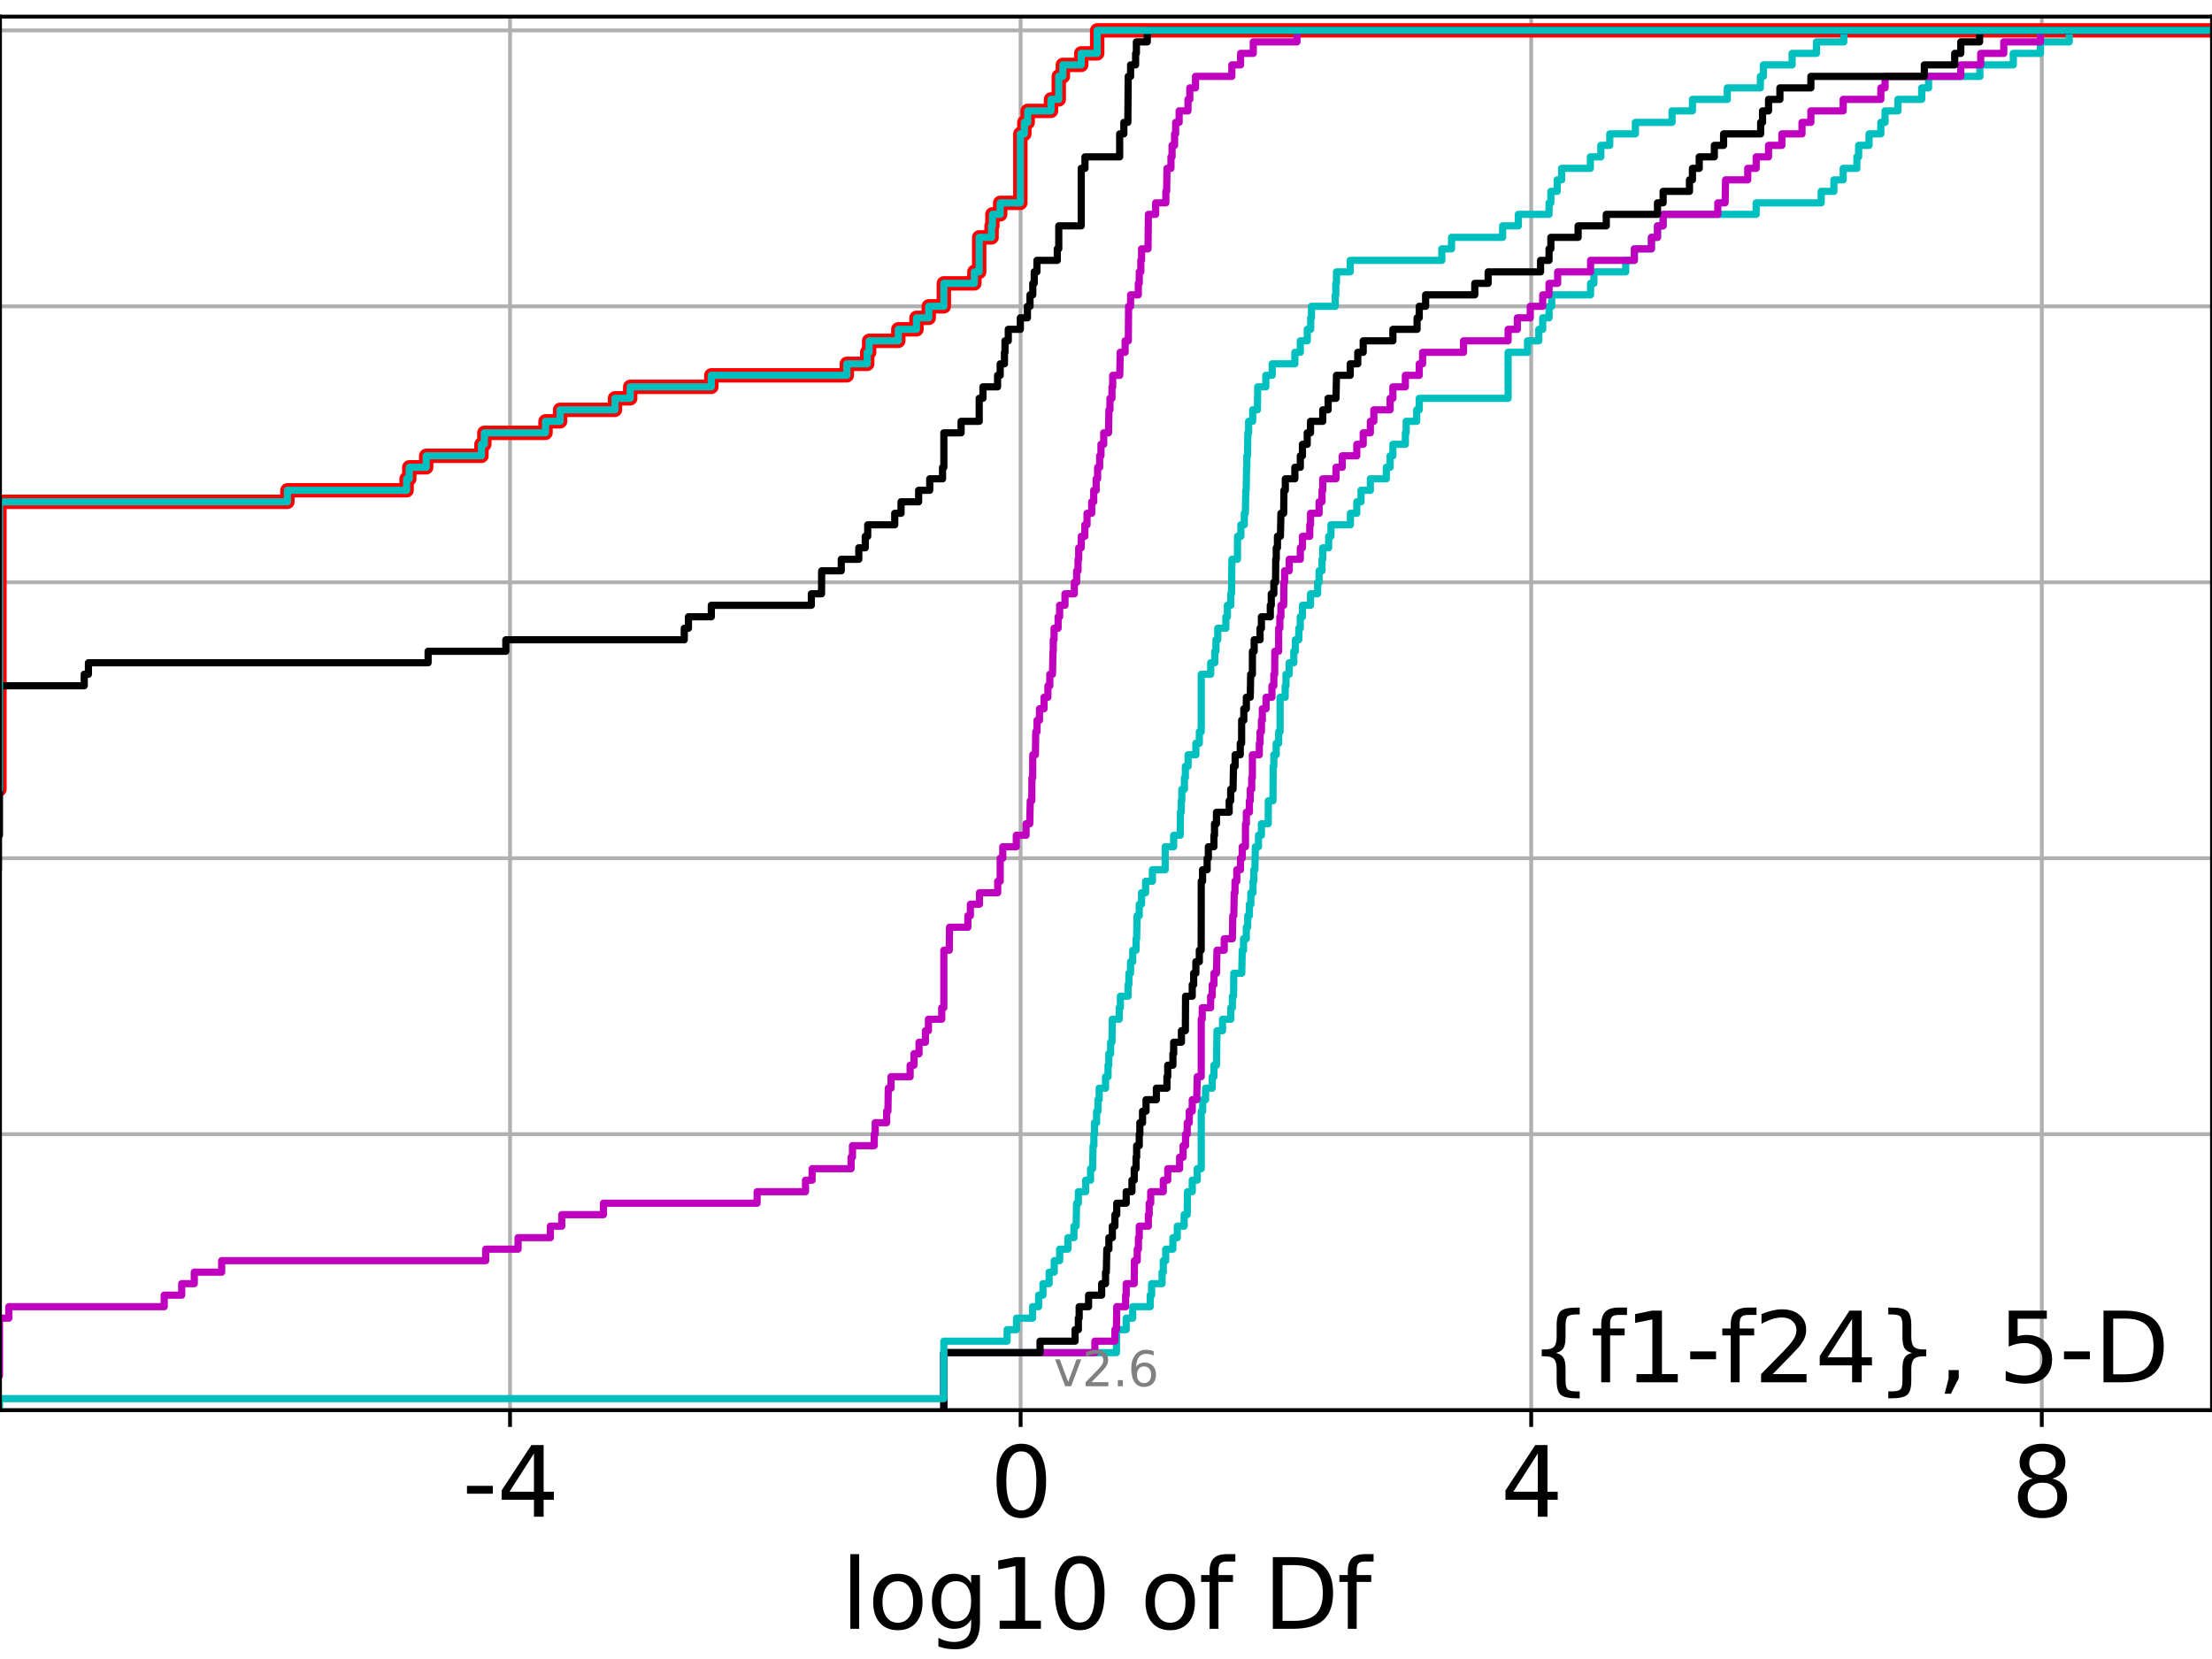 <?xml version="1.0" encoding="utf-8" standalone="no"?>
<!DOCTYPE svg PUBLIC "-//W3C//DTD SVG 1.1//EN"
  "http://www.w3.org/Graphics/SVG/1.1/DTD/svg11.dtd">
<svg xmlns:xlink="http://www.w3.org/1999/xlink" width="460.8pt" height="345.6pt" viewBox="0 0 460.8 345.6" xmlns="http://www.w3.org/2000/svg" version="1.1">
 <defs>
  <style type="text/css">*{stroke-linejoin: round; stroke-linecap: butt}</style>
 </defs>
 <g id="figure_1">
  <g id="patch_1">
   <path d="M 0 345.6 
L 460.8 345.6 
L 460.8 0 
L 0 0 
z
" style="fill: #ffffff"/>
  </g>
  <g id="axes_1">
   <g id="patch_2">
    <path d="M 0 293.76 
L 460.8 293.76 
L 460.8 3.456 
L 0 3.456 
z
" style="fill: #ffffff"/>
   </g>
   <g id="matplotlib.axis_1">
    <g id="xtick_1">
     <g id="line2d_1">
      <path d="M 106.249 293.76 
L 106.249 3.456 
" clip-path="url(#pf8387347e7)" style="fill: none; stroke: #b0b0b0; stroke-width: 0.8; stroke-linecap: square"/>
     </g>
     <g id="line2d_2">
      <defs>
       <path id="md7bce51c86" d="M 0 0 
L 0 3.5 
" style="stroke: #000000; stroke-width: 0.8"/>
      </defs>
      <g>
       <use xlink:href="#md7bce51c86" x="106.249" y="293.76" style="stroke: #000000; stroke-width: 0.8"/>
      </g>
     </g>
     <g id="text_1">
      <!-- -4 -->
      <g transform="translate(96.279 315.957)scale(0.2 -0.2)">
       <defs>
        <path id="DejaVuSans-2d" d="M 313 2009 
L 1997 2009 
L 1997 1497 
L 313 1497 
L 313 2009 
z
" transform="scale(0.016)"/>
        <path id="DejaVuSans-34" d="M 2419 4116 
L 825 1625 
L 2419 1625 
L 2419 4116 
z
M 2253 4666 
L 3047 4666 
L 3047 1625 
L 3713 1625 
L 3713 1100 
L 3047 1100 
L 3047 0 
L 2419 0 
L 2419 1100 
L 313 1100 
L 313 1709 
L 2253 4666 
z
" transform="scale(0.016)"/>
       </defs>
       <use xlink:href="#DejaVuSans-2d"/>
       <use xlink:href="#DejaVuSans-34" x="36.084"/>
      </g>
     </g>
    </g>
    <g id="xtick_2">
     <g id="line2d_3">
      <path d="M 212.613 293.76 
L 212.613 3.456 
" clip-path="url(#pf8387347e7)" style="fill: none; stroke: #b0b0b0; stroke-width: 0.8; stroke-linecap: square"/>
     </g>
     <g id="line2d_4">
      <g>
       <use xlink:href="#md7bce51c86" x="212.613" y="293.76" style="stroke: #000000; stroke-width: 0.8"/>
      </g>
     </g>
     <g id="text_2">
      <!-- 0 -->
      <g transform="translate(206.251 315.957)scale(0.2 -0.2)">
       <defs>
        <path id="DejaVuSans-30" d="M 2034 4250 
Q 1547 4250 1301 3770 
Q 1056 3291 1056 2328 
Q 1056 1369 1301 889 
Q 1547 409 2034 409 
Q 2525 409 2770 889 
Q 3016 1369 3016 2328 
Q 3016 3291 2770 3770 
Q 2525 4250 2034 4250 
z
M 2034 4750 
Q 2819 4750 3233 4129 
Q 3647 3509 3647 2328 
Q 3647 1150 3233 529 
Q 2819 -91 2034 -91 
Q 1250 -91 836 529 
Q 422 1150 422 2328 
Q 422 3509 836 4129 
Q 1250 4750 2034 4750 
z
" transform="scale(0.016)"/>
       </defs>
       <use xlink:href="#DejaVuSans-30"/>
      </g>
     </g>
    </g>
    <g id="xtick_3">
     <g id="line2d_5">
      <path d="M 318.977 293.76 
L 318.977 3.456 
" clip-path="url(#pf8387347e7)" style="fill: none; stroke: #b0b0b0; stroke-width: 0.8; stroke-linecap: square"/>
     </g>
     <g id="line2d_6">
      <g>
       <use xlink:href="#md7bce51c86" x="318.977" y="293.76" style="stroke: #000000; stroke-width: 0.8"/>
      </g>
     </g>
     <g id="text_3">
      <!-- 4 -->
      <g transform="translate(312.615 315.957)scale(0.2 -0.2)">
       <use xlink:href="#DejaVuSans-34"/>
      </g>
     </g>
    </g>
    <g id="xtick_4">
     <g id="line2d_7">
      <path d="M 425.341 293.76 
L 425.341 3.456 
" clip-path="url(#pf8387347e7)" style="fill: none; stroke: #b0b0b0; stroke-width: 0.8; stroke-linecap: square"/>
     </g>
     <g id="line2d_8">
      <g>
       <use xlink:href="#md7bce51c86" x="425.341" y="293.76" style="stroke: #000000; stroke-width: 0.8"/>
      </g>
     </g>
     <g id="text_4">
      <!-- 8 -->
      <g transform="translate(418.979 315.957)scale(0.2 -0.2)">
       <defs>
        <path id="DejaVuSans-38" d="M 2034 2216 
Q 1584 2216 1326 1975 
Q 1069 1734 1069 1313 
Q 1069 891 1326 650 
Q 1584 409 2034 409 
Q 2484 409 2743 651 
Q 3003 894 3003 1313 
Q 3003 1734 2745 1975 
Q 2488 2216 2034 2216 
z
M 1403 2484 
Q 997 2584 770 2862 
Q 544 3141 544 3541 
Q 544 4100 942 4425 
Q 1341 4750 2034 4750 
Q 2731 4750 3128 4425 
Q 3525 4100 3525 3541 
Q 3525 3141 3298 2862 
Q 3072 2584 2669 2484 
Q 3125 2378 3379 2068 
Q 3634 1759 3634 1313 
Q 3634 634 3220 271 
Q 2806 -91 2034 -91 
Q 1263 -91 848 271 
Q 434 634 434 1313 
Q 434 1759 690 2068 
Q 947 2378 1403 2484 
z
M 1172 3481 
Q 1172 3119 1398 2916 
Q 1625 2713 2034 2713 
Q 2441 2713 2670 2916 
Q 2900 3119 2900 3481 
Q 2900 3844 2670 4047 
Q 2441 4250 2034 4250 
Q 1625 4250 1398 4047 
Q 1172 3844 1172 3481 
z
" transform="scale(0.016)"/>
       </defs>
       <use xlink:href="#DejaVuSans-38"/>
      </g>
     </g>
    </g>
    <g id="text_5">
     <!-- log10 of Df -->
     <g transform="translate(175.214 339.313)scale(0.2 -0.2)">
      <defs>
       <path id="DejaVuSans-6c" d="M 603 4863 
L 1178 4863 
L 1178 0 
L 603 0 
L 603 4863 
z
" transform="scale(0.016)"/>
       <path id="DejaVuSans-6f" d="M 1959 3097 
Q 1497 3097 1228 2736 
Q 959 2375 959 1747 
Q 959 1119 1226 758 
Q 1494 397 1959 397 
Q 2419 397 2687 759 
Q 2956 1122 2956 1747 
Q 2956 2369 2687 2733 
Q 2419 3097 1959 3097 
z
M 1959 3584 
Q 2709 3584 3137 3096 
Q 3566 2609 3566 1747 
Q 3566 888 3137 398 
Q 2709 -91 1959 -91 
Q 1206 -91 779 398 
Q 353 888 353 1747 
Q 353 2609 779 3096 
Q 1206 3584 1959 3584 
z
" transform="scale(0.016)"/>
       <path id="DejaVuSans-67" d="M 2906 1791 
Q 2906 2416 2648 2759 
Q 2391 3103 1925 3103 
Q 1463 3103 1205 2759 
Q 947 2416 947 1791 
Q 947 1169 1205 825 
Q 1463 481 1925 481 
Q 2391 481 2648 825 
Q 2906 1169 2906 1791 
z
M 3481 434 
Q 3481 -459 3084 -895 
Q 2688 -1331 1869 -1331 
Q 1566 -1331 1297 -1286 
Q 1028 -1241 775 -1147 
L 775 -588 
Q 1028 -725 1275 -790 
Q 1522 -856 1778 -856 
Q 2344 -856 2625 -561 
Q 2906 -266 2906 331 
L 2906 616 
Q 2728 306 2450 153 
Q 2172 0 1784 0 
Q 1141 0 747 490 
Q 353 981 353 1791 
Q 353 2603 747 3093 
Q 1141 3584 1784 3584 
Q 2172 3584 2450 3431 
Q 2728 3278 2906 2969 
L 2906 3500 
L 3481 3500 
L 3481 434 
z
" transform="scale(0.016)"/>
       <path id="DejaVuSans-31" d="M 794 531 
L 1825 531 
L 1825 4091 
L 703 3866 
L 703 4441 
L 1819 4666 
L 2450 4666 
L 2450 531 
L 3481 531 
L 3481 0 
L 794 0 
L 794 531 
z
" transform="scale(0.016)"/>
       <path id="DejaVuSans-20" transform="scale(0.016)"/>
       <path id="DejaVuSans-66" d="M 2375 4863 
L 2375 4384 
L 1825 4384 
Q 1516 4384 1395 4259 
Q 1275 4134 1275 3809 
L 1275 3500 
L 2222 3500 
L 2222 3053 
L 1275 3053 
L 1275 0 
L 697 0 
L 697 3053 
L 147 3053 
L 147 3500 
L 697 3500 
L 697 3744 
Q 697 4328 969 4595 
Q 1241 4863 1831 4863 
L 2375 4863 
z
" transform="scale(0.016)"/>
       <path id="DejaVuSans-44" d="M 1259 4147 
L 1259 519 
L 2022 519 
Q 2988 519 3436 956 
Q 3884 1394 3884 2338 
Q 3884 3275 3436 3711 
Q 2988 4147 2022 4147 
L 1259 4147 
z
M 628 4666 
L 1925 4666 
Q 3281 4666 3915 4102 
Q 4550 3538 4550 2338 
Q 4550 1131 3912 565 
Q 3275 0 1925 0 
L 628 0 
L 628 4666 
z
" transform="scale(0.016)"/>
      </defs>
      <use xlink:href="#DejaVuSans-6c"/>
      <use xlink:href="#DejaVuSans-6f" x="27.783"/>
      <use xlink:href="#DejaVuSans-67" x="88.965"/>
      <use xlink:href="#DejaVuSans-31" x="152.441"/>
      <use xlink:href="#DejaVuSans-30" x="216.064"/>
      <use xlink:href="#DejaVuSans-20" x="279.688"/>
      <use xlink:href="#DejaVuSans-6f" x="311.475"/>
      <use xlink:href="#DejaVuSans-66" x="372.656"/>
      <use xlink:href="#DejaVuSans-20" x="407.861"/>
      <use xlink:href="#DejaVuSans-44" x="439.648"/>
      <use xlink:href="#DejaVuSans-66" x="516.65"/>
     </g>
    </g>
   </g>
   <g id="matplotlib.axis_2">
    <g id="ytick_1">
     <g id="line2d_9">
      <path d="M 0 293.76 
L 460.8 293.76 
" clip-path="url(#pf8387347e7)" style="fill: none; stroke: #b0b0b0; stroke-width: 0.8; stroke-linecap: square"/>
     </g>
     <g id="line2d_10">
      <defs>
       <path id="m0542883c1c" d="M 0 0 
L -3.5 0 
" style="stroke: #000000; stroke-width: 0.8"/>
      </defs>
      <g>
       <use xlink:href="#m0542883c1c" x="0" y="293.76" style="stroke: #000000; stroke-width: 0.8"/>
      </g>
     </g>
    </g>
    <g id="ytick_2">
     <g id="line2d_11">
      <path d="M 0 236.274 
L 460.8 236.274 
" clip-path="url(#pf8387347e7)" style="fill: none; stroke: #b0b0b0; stroke-width: 0.8; stroke-linecap: square"/>
     </g>
     <g id="line2d_12">
      <g>
       <use xlink:href="#m0542883c1c" x="0" y="236.274" style="stroke: #000000; stroke-width: 0.8"/>
      </g>
     </g>
    </g>
    <g id="ytick_3">
     <g id="line2d_13">
      <path d="M 0 178.788 
L 460.8 178.788 
" clip-path="url(#pf8387347e7)" style="fill: none; stroke: #b0b0b0; stroke-width: 0.8; stroke-linecap: square"/>
     </g>
     <g id="line2d_14">
      <g>
       <use xlink:href="#m0542883c1c" x="0" y="178.788" style="stroke: #000000; stroke-width: 0.8"/>
      </g>
     </g>
    </g>
    <g id="ytick_4">
     <g id="line2d_15">
      <path d="M 0 121.302 
L 460.8 121.302 
" clip-path="url(#pf8387347e7)" style="fill: none; stroke: #b0b0b0; stroke-width: 0.8; stroke-linecap: square"/>
     </g>
     <g id="line2d_16">
      <g>
       <use xlink:href="#m0542883c1c" x="0" y="121.302" style="stroke: #000000; stroke-width: 0.8"/>
      </g>
     </g>
    </g>
    <g id="ytick_5">
     <g id="line2d_17">
      <path d="M 0 63.816 
L 460.8 63.816 
" clip-path="url(#pf8387347e7)" style="fill: none; stroke: #b0b0b0; stroke-width: 0.8; stroke-linecap: square"/>
     </g>
     <g id="line2d_18">
      <g>
       <use xlink:href="#m0542883c1c" x="0" y="63.816" style="stroke: #000000; stroke-width: 0.8"/>
      </g>
     </g>
    </g>
    <g id="ytick_6">
     <g id="line2d_19">
      <path d="M 0 6.33 
L 460.8 6.33 
" clip-path="url(#pf8387347e7)" style="fill: none; stroke: #b0b0b0; stroke-width: 0.8; stroke-linecap: square"/>
     </g>
     <g id="line2d_20">
      <g>
       <use xlink:href="#m0542883c1c" x="0" y="6.33" style="stroke: #000000; stroke-width: 0.8"/>
      </g>
     </g>
    </g>
   </g>
   <g id="line2d_21">
    <path d="M -1 164.417 
L -0.115 164.417 
L -0.115 104.535 
L 59.877 104.535 
L 59.877 102.14 
L 84.702 102.14 
L 84.702 99.745 
L 85.261 99.745 
L 85.261 97.35 
L 88.782 97.35 
L 88.782 94.954 
L 100.295 94.954 
L 100.295 92.559 
L 100.9 92.559 
L 100.9 90.164 
L 113.642 90.164 
L 113.642 87.769 
L 116.678 87.769 
L 116.678 85.373 
L 128.108 85.373 
L 128.108 82.978 
L 131.287 82.978 
L 131.287 80.583 
L 148.179 80.583 
L 148.179 78.188 
L 176.407 78.188 
L 176.407 75.792 
L 180.656 75.792 
L 180.656 73.397 
L 181.063 73.397 
L 181.063 71.002 
L 187.133 71.002 
L 187.133 68.607 
L 190.915 68.607 
L 190.915 66.211 
L 193.475 66.211 
L 193.475 63.816 
L 196.621 63.816 
L 196.621 59.026 
L 202.981 59.026 
L 202.981 56.63 
L 203.986 56.63 
L 203.986 49.445 
L 206.563 49.445 
L 206.563 47.05 
L 206.734 47.05 
L 206.734 44.654 
L 208.359 44.654 
L 208.359 42.259 
L 212.555 42.259 
L 212.555 27.888 
L 213.393 27.888 
L 213.393 25.492 
L 214.088 25.492 
L 214.088 23.097 
L 218.943 23.097 
L 218.943 20.702 
L 220.56 20.702 
L 220.56 15.911 
L 221.412 15.911 
L 221.412 13.516 
L 225.242 13.516 
L 225.242 11.121 
L 228.564 11.121 
L 228.564 6.33 
L 228.564 6.33 
L 460.8 6.33 
L 460.8 6.33 
" clip-path="url(#pf8387347e7)" style="fill: none; stroke: #ff0000; stroke-width: 3; stroke-linecap: square"/>
   </g>
   <g id="line2d_22">
    <path d="M 196.621 293.76 
L 196.621 281.784 
L 232.573 281.784 
L 232.605 276.993 
L 234.609 276.993 
L 234.609 274.598 
L 235.965 274.598 
L 235.965 272.203 
L 239.619 272.203 
L 239.619 269.808 
L 239.902 269.808 
L 239.902 267.412 
L 242.077 267.412 
L 242.077 265.017 
L 242.336 265.017 
L 242.336 262.622 
L 242.837 262.622 
L 242.837 260.227 
L 244.336 260.227 
L 244.336 257.831 
L 245.256 257.831 
L 245.256 255.436 
L 246.676 255.436 
L 246.676 253.041 
L 247.318 253.041 
L 247.379 248.25 
L 248.366 248.25 
L 248.366 245.855 
L 249.405 245.855 
L 249.405 243.46 
L 250.239 243.46 
L 250.239 231.484 
L 250.54 231.484 
L 250.54 229.088 
L 251.15 229.088 
L 251.15 226.693 
L 252.525 226.693 
L 252.525 224.298 
L 252.882 224.298 
L 252.882 221.903 
L 253.413 221.903 
L 253.52 214.717 
L 254.675 214.717 
L 254.675 212.322 
L 256.396 212.322 
L 256.396 209.926 
L 256.728 209.926 
L 256.728 207.531 
L 256.977 207.531 
L 257.022 202.741 
L 258.68 202.741 
L 258.779 197.95 
L 259.053 197.95 
L 259.053 195.555 
L 259.634 195.555 
L 259.634 193.16 
L 259.916 193.16 
L 259.916 190.764 
L 260.269 190.764 
L 260.269 188.369 
L 260.579 188.369 
L 260.579 185.974 
L 261.029 185.974 
L 261.029 183.579 
L 261.196 183.579 
L 261.196 181.183 
L 261.414 181.183 
L 261.508 176.393 
L 262.161 176.393 
L 262.161 173.998 
L 262.775 173.998 
L 262.775 171.602 
L 264.188 171.602 
L 264.215 166.812 
L 265.179 166.812 
L 265.227 159.626 
L 265.36 159.626 
L 265.36 157.231 
L 265.857 157.231 
L 265.857 154.836 
L 266.373 154.836 
L 266.373 152.44 
L 266.665 152.44 
L 266.665 145.255 
L 267.725 145.255 
L 267.725 142.859 
L 267.903 142.859 
L 267.903 140.464 
L 268.563 140.464 
L 268.563 138.069 
L 269.519 138.069 
L 269.519 135.674 
L 269.856 135.674 
L 269.856 133.278 
L 270.563 133.278 
L 270.563 130.883 
L 270.867 130.883 
L 270.867 128.488 
L 271.322 128.488 
L 271.322 126.093 
L 273.007 126.093 
L 273.007 123.697 
L 274.488 123.697 
L 274.488 121.302 
L 274.795 121.302 
L 274.795 118.907 
L 275.397 118.907 
L 275.397 116.512 
L 275.552 116.512 
L 275.552 114.116 
L 276.784 114.116 
L 276.784 111.721 
L 277.266 111.721 
L 277.266 109.326 
L 281.313 109.326 
L 281.313 106.931 
L 282.645 106.931 
L 282.645 104.535 
L 283.53 104.535 
L 283.53 102.14 
L 285.472 102.14 
L 285.472 99.745 
L 288.799 99.745 
L 288.799 97.35 
L 289.585 97.35 
L 289.585 94.954 
L 290.166 94.954 
L 290.166 92.559 
L 292.763 92.559 
L 292.763 90.164 
L 292.929 90.164 
L 292.929 87.769 
L 295.123 87.769 
L 295.123 85.373 
L 295.654 85.373 
L 295.654 82.978 
L 314.166 82.978 
L 314.166 73.397 
L 318.213 73.397 
L 318.213 71.002 
L 320.561 71.002 
L 320.561 68.607 
L 321.374 68.607 
L 321.374 66.211 
L 322.695 66.211 
L 322.695 63.816 
L 323.257 63.816 
L 323.257 61.421 
L 331.344 61.421 
L 331.344 59.026 
L 332.042 59.026 
L 332.042 56.63 
L 338.678 56.63 
L 338.678 54.235 
L 340.468 54.235 
L 340.468 51.84 
L 344.022 51.84 
L 344.022 49.445 
L 345.29 49.445 
L 345.29 47.05 
L 346.458 47.05 
L 346.458 44.654 
L 365.842 44.654 
L 365.842 42.259 
L 379.389 42.259 
L 379.389 39.864 
L 382.038 39.864 
L 382.038 37.469 
L 383.968 37.469 
L 383.968 35.073 
L 386.826 35.073 
L 386.826 32.678 
L 387.189 32.678 
L 387.189 30.283 
L 389.36 30.283 
L 389.36 27.888 
L 391.814 27.888 
L 391.814 25.492 
L 392.689 25.492 
L 392.689 23.097 
L 395.377 23.097 
L 395.377 20.702 
L 400.328 20.702 
L 400.328 18.307 
L 401.756 18.307 
L 401.756 15.911 
L 412.453 15.911 
L 412.453 13.516 
L 419.408 13.516 
L 419.408 11.121 
L 425.062 11.121 
L 425.062 8.726 
L 431.066 8.726 
L 431.066 6.33 
L 431.066 6.33 
L 460.8 6.33 
L 460.8 6.33 
" clip-path="url(#pf8387347e7)" style="fill: none; stroke: #00bfbf; stroke-width: 1.5; stroke-linecap: square"/>
   </g>
   <g id="line2d_23">
    <path d="M 196.621 293.76 
L 196.621 281.784 
L 228.082 281.784 
L 228.082 279.389 
L 232.258 279.389 
L 232.258 276.993 
L 232.573 276.993 
L 232.638 272.203 
L 234.49 272.203 
L 234.49 269.808 
L 234.609 269.808 
L 234.609 267.412 
L 236.28 267.412 
L 236.32 262.622 
L 236.905 262.622 
L 236.905 260.227 
L 237.155 260.227 
L 237.155 257.831 
L 237.327 257.831 
L 237.327 255.436 
L 239.222 255.436 
L 239.222 253.041 
L 239.398 253.041 
L 239.398 250.646 
L 239.715 250.646 
L 239.715 248.25 
L 242.336 248.25 
L 242.336 245.855 
L 243.262 245.855 
L 243.262 243.46 
L 245.737 243.46 
L 245.737 241.065 
L 246.458 241.065 
L 246.458 238.669 
L 246.969 238.669 
L 246.969 236.274 
L 247.318 236.274 
L 247.318 233.879 
L 247.746 233.879 
L 247.746 231.484 
L 248.366 231.484 
L 248.366 229.088 
L 249.299 229.088 
L 249.405 224.298 
L 250.239 224.298 
L 250.239 212.322 
L 250.446 212.322 
L 250.446 209.926 
L 252.195 209.926 
L 252.195 207.531 
L 252.525 207.531 
L 252.525 205.136 
L 252.882 205.136 
L 252.882 202.741 
L 253.413 202.741 
L 253.52 197.95 
L 255.03 197.95 
L 255.03 195.555 
L 256.728 195.555 
L 256.807 190.764 
L 257.022 190.764 
L 257.119 185.974 
L 257.273 185.974 
L 257.273 183.579 
L 257.648 183.579 
L 257.648 181.183 
L 258.411 181.183 
L 258.411 178.788 
L 258.779 178.788 
L 258.779 176.393 
L 259.447 176.393 
L 259.455 171.602 
L 259.634 171.602 
L 259.634 169.207 
L 260.269 169.207 
L 260.269 166.812 
L 260.448 166.812 
L 260.448 164.417 
L 260.76 164.417 
L 260.76 162.021 
L 260.892 162.021 
L 260.895 157.231 
L 262.336 157.231 
L 262.336 154.836 
L 262.492 154.836 
L 262.492 152.44 
L 262.775 152.44 
L 262.775 150.045 
L 262.969 150.045 
L 262.969 147.65 
L 263.746 147.65 
L 263.746 145.255 
L 264.968 145.255 
L 264.968 142.859 
L 265.364 142.859 
L 265.364 140.464 
L 265.541 140.464 
L 265.564 135.674 
L 266.361 135.674 
L 266.373 130.883 
L 266.617 130.883 
L 266.617 128.488 
L 266.841 128.488 
L 266.841 126.093 
L 267.412 126.093 
L 267.465 121.302 
L 267.601 121.302 
L 267.601 118.907 
L 268.563 118.907 
L 268.563 116.512 
L 270.881 116.512 
L 270.881 114.116 
L 271.322 114.116 
L 271.322 111.721 
L 272.847 111.721 
L 272.847 109.326 
L 273.007 109.326 
L 273.007 106.931 
L 274.795 106.931 
L 274.795 104.535 
L 275.397 104.535 
L 275.397 102.14 
L 275.552 102.14 
L 275.552 99.745 
L 278.315 99.745 
L 278.315 97.35 
L 279.609 97.35 
L 279.609 94.954 
L 282.645 94.954 
L 282.645 92.559 
L 283.979 92.559 
L 283.979 90.164 
L 285.472 90.164 
L 285.472 87.769 
L 286.196 87.769 
L 286.196 85.373 
L 289.585 85.373 
L 289.585 82.978 
L 290.166 82.978 
L 290.166 80.583 
L 292.763 80.583 
L 292.763 78.188 
L 295.654 78.188 
L 295.654 75.792 
L 296.355 75.792 
L 296.355 73.397 
L 304.882 73.397 
L 304.882 71.002 
L 314.166 71.002 
L 314.166 68.607 
L 316.093 68.607 
L 316.093 66.211 
L 318.779 66.211 
L 318.779 63.816 
L 321.374 63.816 
L 321.374 61.421 
L 322.695 61.421 
L 322.695 59.026 
L 324.488 59.026 
L 324.488 56.63 
L 331.344 56.63 
L 331.344 54.235 
L 340.468 54.235 
L 340.468 51.84 
L 344.022 51.84 
L 344.022 49.445 
L 345.29 49.445 
L 345.29 47.05 
L 346.458 47.05 
L 346.458 44.654 
L 357.851 44.654 
L 357.851 42.259 
L 359.37 42.259 
L 359.472 37.469 
L 364.085 37.469 
L 364.085 35.073 
L 365.842 35.073 
L 365.842 32.678 
L 368.421 32.678 
L 368.421 30.283 
L 371.195 30.283 
L 371.195 27.888 
L 375.393 27.888 
L 375.393 25.492 
L 377.238 25.492 
L 377.238 23.097 
L 383.968 23.097 
L 383.968 20.702 
L 391.814 20.702 
L 391.814 18.307 
L 392.689 18.307 
L 392.689 15.911 
L 408.469 15.911 
L 408.469 13.516 
L 412.621 13.516 
L 412.621 11.121 
L 417.42 11.121 
L 417.42 8.726 
L 425.062 8.726 
L 425.062 6.33 
L 425.062 6.33 
L 460.8 6.33 
L 460.8 6.33 
" clip-path="url(#pf8387347e7)" style="fill: none; stroke: #bf00bf; stroke-width: 1.5; stroke-linecap: square"/>
   </g>
   <g id="line2d_24">
    <path d="M 196.621 293.76 
L 196.621 281.784 
L 216.661 281.784 
L 216.661 279.389 
L 223.956 279.389 
L 223.956 276.993 
L 224.641 276.993 
L 224.641 274.598 
L 224.809 274.598 
L 224.809 272.203 
L 226.773 272.203 
L 226.773 269.808 
L 229.497 269.808 
L 229.497 267.412 
L 230.304 267.412 
L 230.304 265.017 
L 230.461 265.017 
L 230.57 260.227 
L 231.003 260.227 
L 231.003 257.831 
L 231.721 257.831 
L 231.721 255.436 
L 232.258 255.436 
L 232.258 253.041 
L 232.638 253.041 
L 232.638 250.646 
L 234.609 250.646 
L 234.609 248.25 
L 235.808 248.25 
L 235.808 245.855 
L 236.28 245.855 
L 236.28 243.46 
L 236.665 243.46 
L 236.665 241.065 
L 236.783 241.065 
L 236.783 238.669 
L 237.327 238.669 
L 237.327 236.274 
L 237.45 236.274 
L 237.45 233.879 
L 238.009 233.879 
L 238.009 231.484 
L 238.74 231.484 
L 238.74 229.088 
L 240.892 229.088 
L 240.892 226.693 
L 243.098 226.693 
L 243.098 224.298 
L 243.262 224.298 
L 243.262 221.903 
L 244.336 221.903 
L 244.336 219.507 
L 244.497 219.507 
L 244.497 217.112 
L 246.113 217.112 
L 246.113 214.717 
L 246.931 214.717 
L 246.976 207.531 
L 248.366 207.531 
L 248.366 205.136 
L 248.658 205.136 
L 248.658 202.741 
L 249.119 202.741 
L 249.119 200.345 
L 249.839 200.345 
L 249.839 197.95 
L 250.227 197.95 
L 250.239 183.579 
L 250.516 183.579 
L 250.516 181.183 
L 251.471 181.183 
L 251.471 178.788 
L 251.722 178.788 
L 251.722 176.393 
L 252.882 176.393 
L 252.882 173.998 
L 253.006 173.998 
L 253.006 171.602 
L 253.413 171.602 
L 253.413 169.207 
L 256.062 169.207 
L 256.062 166.812 
L 256.375 166.812 
L 256.375 164.417 
L 256.862 164.417 
L 256.96 159.626 
L 257.303 159.626 
L 257.303 157.231 
L 258.368 157.231 
L 258.368 154.836 
L 258.651 154.836 
L 258.659 150.045 
L 259.107 150.045 
L 259.107 147.65 
L 259.634 147.65 
L 259.634 145.255 
L 260.448 145.255 
L 260.541 140.464 
L 260.895 140.464 
L 260.904 135.674 
L 261.267 135.674 
L 261.267 133.278 
L 262.492 133.278 
L 262.492 130.883 
L 262.775 130.883 
L 262.775 128.488 
L 264.628 128.488 
L 264.628 126.093 
L 264.83 126.093 
L 264.83 123.697 
L 265.364 123.697 
L 265.364 121.302 
L 265.721 121.302 
L 265.759 116.512 
L 265.87 116.512 
L 265.87 114.116 
L 266.116 114.116 
L 266.116 111.721 
L 266.731 111.721 
L 266.841 106.931 
L 267.412 106.931 
L 267.47 102.14 
L 267.755 102.14 
L 267.755 99.745 
L 269.742 99.745 
L 269.742 97.35 
L 270.881 97.35 
L 270.881 94.954 
L 271.322 94.954 
L 271.322 92.559 
L 272.317 92.559 
L 272.317 90.164 
L 273.007 90.164 
L 273.007 87.769 
L 275.552 87.769 
L 275.552 85.373 
L 276.673 85.373 
L 276.673 82.978 
L 278.315 82.978 
L 278.414 78.188 
L 281.277 78.188 
L 281.277 75.792 
L 282.85 75.792 
L 282.85 73.397 
L 283.979 73.397 
L 283.979 71.002 
L 290.166 71.002 
L 290.166 68.607 
L 295.204 68.607 
L 295.204 66.211 
L 295.654 66.211 
L 295.654 63.816 
L 296.981 63.816 
L 296.981 61.421 
L 307.228 61.421 
L 307.228 59.026 
L 310.006 59.026 
L 310.006 56.63 
L 320.927 56.63 
L 320.927 54.235 
L 322.695 54.235 
L 322.695 51.84 
L 323.074 51.84 
L 323.074 49.445 
L 328.748 49.445 
L 328.748 47.05 
L 334.616 47.05 
L 334.616 44.654 
L 345.29 44.654 
L 345.29 42.259 
L 346.458 42.259 
L 346.458 39.864 
L 351.948 39.864 
L 351.948 37.469 
L 352.566 37.469 
L 352.566 35.073 
L 353.983 35.073 
L 353.983 32.678 
L 357.127 32.678 
L 357.127 30.283 
L 359.055 30.283 
L 359.055 27.888 
L 366.779 27.888 
L 366.779 25.492 
L 367.17 25.492 
L 367.17 23.097 
L 368.421 23.097 
L 368.421 20.702 
L 370.787 20.702 
L 370.787 18.307 
L 377.238 18.307 
L 377.238 15.911 
L 400.87 15.911 
L 400.87 13.516 
L 407.204 13.516 
L 407.204 11.121 
L 408.469 11.121 
L 408.469 8.726 
L 412.389 8.726 
L 412.389 6.33 
L 412.389 6.33 
L 460.8 6.33 
L 460.8 6.33 
" clip-path="url(#pf8387347e7)" style="fill: none; stroke: #000000; stroke-width: 1.5; stroke-linecap: square"/>
   </g>
   <g id="line2d_25">
    <path d="M -0.115 293.76 
L -0.115 291.365 
L 196.621 291.365 
L 196.621 279.389 
L 209.801 279.389 
L 209.801 276.993 
L 211.758 276.993 
L 211.758 274.598 
L 215.104 274.598 
L 215.104 272.203 
L 216.358 272.203 
L 216.358 269.808 
L 217.268 269.808 
L 217.268 267.412 
L 218.551 267.412 
L 218.551 265.017 
L 219.615 265.017 
L 219.615 262.622 
L 220.744 262.622 
L 220.744 260.227 
L 222.462 260.227 
L 222.462 257.831 
L 223.722 257.831 
L 223.722 255.436 
L 224.173 255.436 
L 224.272 250.646 
L 224.641 250.646 
L 224.641 248.25 
L 226.17 248.25 
L 226.17 245.855 
L 227.183 245.855 
L 227.183 243.46 
L 227.612 243.46 
L 227.704 238.669 
L 227.877 238.669 
L 227.877 236.274 
L 228 236.274 
L 228 233.879 
L 228.444 233.879 
L 228.444 231.484 
L 228.74 231.484 
L 228.74 229.088 
L 228.976 229.088 
L 228.976 226.693 
L 230.304 226.693 
L 230.304 224.298 
L 230.823 224.298 
L 230.823 221.903 
L 230.984 221.903 
L 230.984 219.507 
L 231.364 219.507 
L 231.364 217.112 
L 231.647 217.112 
L 231.714 212.322 
L 233.157 212.322 
L 233.157 209.926 
L 233.396 209.926 
L 233.396 207.531 
L 234.999 207.531 
L 234.999 205.136 
L 235.164 205.136 
L 235.164 202.741 
L 235.511 202.741 
L 235.511 200.345 
L 235.966 200.345 
L 235.966 197.95 
L 236.665 197.95 
L 236.665 195.555 
L 236.783 195.555 
L 236.868 190.764 
L 237.327 190.764 
L 237.327 188.369 
L 237.804 188.369 
L 237.804 185.974 
L 238.651 185.974 
L 238.651 183.579 
L 240.068 183.579 
L 240.068 181.183 
L 242.723 181.183 
L 242.738 176.393 
L 244.497 176.393 
L 244.497 173.998 
L 245.881 173.998 
L 245.898 169.207 
L 246.07 169.207 
L 246.07 166.812 
L 246.195 166.812 
L 246.195 164.417 
L 246.733 164.417 
L 246.733 162.021 
L 246.931 162.021 
L 246.931 159.626 
L 247.504 159.626 
L 247.504 157.231 
L 249.126 157.231 
L 249.126 154.836 
L 249.839 154.836 
L 249.839 152.44 
L 250.239 152.44 
L 250.239 140.464 
L 252.21 140.464 
L 252.21 138.069 
L 253.061 138.069 
L 253.061 135.674 
L 253.31 135.674 
L 253.31 133.278 
L 253.683 133.278 
L 253.683 130.883 
L 255.367 130.883 
L 255.367 128.488 
L 255.687 128.488 
L 255.687 126.093 
L 256.396 126.093 
L 256.396 123.697 
L 256.54 123.697 
L 256.636 116.512 
L 257.777 116.512 
L 257.805 111.721 
L 258.5 111.721 
L 258.5 109.326 
L 259.211 109.326 
L 259.211 106.931 
L 259.436 106.931 
L 259.518 102.14 
L 259.605 102.14 
L 259.684 97.35 
L 259.738 97.35 
L 259.738 94.954 
L 259.882 94.954 
L 259.957 90.164 
L 260.108 90.164 
L 260.108 87.769 
L 260.954 87.769 
L 260.954 85.373 
L 261.934 85.373 
L 262.003 80.583 
L 263.697 80.583 
L 263.697 78.188 
L 265.022 78.188 
L 265.022 75.792 
L 269.742 75.792 
L 269.742 73.397 
L 270.881 73.397 
L 270.881 71.002 
L 272.328 71.002 
L 272.328 68.607 
L 273.041 68.607 
L 273.041 66.211 
L 273.206 66.211 
L 273.206 63.816 
L 278.15 63.816 
L 278.15 61.421 
L 278.276 61.421 
L 278.276 59.026 
L 278.414 59.026 
L 278.414 56.63 
L 281.277 56.63 
L 281.277 54.235 
L 300.362 54.235 
L 300.362 51.84 
L 302.382 51.84 
L 302.382 49.445 
L 313.023 49.445 
L 313.023 47.05 
L 316.296 47.05 
L 316.296 44.654 
L 322.695 44.654 
L 322.695 42.259 
L 323.074 42.259 
L 323.074 39.864 
L 324.392 39.864 
L 324.392 37.469 
L 325.317 37.469 
L 325.317 35.073 
L 331.296 35.073 
L 331.296 32.678 
L 333.483 32.678 
L 333.483 30.283 
L 335.34 30.283 
L 335.34 27.888 
L 340.683 27.888 
L 340.683 25.492 
L 348.319 25.492 
L 348.319 23.097 
L 352.566 23.097 
L 352.566 20.702 
L 359.834 20.702 
L 359.834 18.307 
L 366.722 18.307 
L 366.722 15.911 
L 367.339 15.911 
L 367.339 13.516 
L 373.33 13.516 
L 373.33 11.121 
L 378.398 11.121 
L 378.398 8.726 
L 384.094 8.726 
L 384.094 6.33 
L 384.094 6.33 
L 460.8 6.33 
L 460.8 6.33 
" clip-path="url(#pf8387347e7)" style="fill: none; stroke: #00bfbf; stroke-width: 1.5; stroke-linecap: square"/>
   </g>
   <g id="line2d_26">
    <path d="M -1 288.97 
L -0.892 288.97 
L -0.892 286.574 
L -0.115 286.574 
L -0.115 274.598 
L 1.841 274.598 
L 1.841 272.203 
L 34.206 272.203 
L 34.206 269.808 
L 37.856 269.808 
L 37.856 267.412 
L 40.472 267.412 
L 40.472 265.017 
L 46.18 265.017 
L 46.18 262.622 
L 101.178 262.622 
L 101.178 260.227 
L 107.922 260.227 
L 107.922 257.831 
L 114.651 257.831 
L 114.651 255.436 
L 117.03 255.436 
L 117.03 253.041 
L 125.703 253.041 
L 125.703 250.646 
L 157.72 250.646 
L 157.72 248.25 
L 167.802 248.25 
L 167.802 245.855 
L 169.178 245.855 
L 169.178 243.46 
L 177.296 243.46 
L 177.296 241.065 
L 177.584 241.065 
L 177.584 238.669 
L 182.12 238.669 
L 182.12 236.274 
L 182.321 236.274 
L 182.321 233.879 
L 184.704 233.879 
L 184.704 231.484 
L 184.97 231.484 
L 185.045 226.693 
L 185.618 226.693 
L 185.618 224.298 
L 189.595 224.298 
L 189.595 221.903 
L 190.408 221.903 
L 190.408 219.507 
L 191.454 219.507 
L 191.454 217.112 
L 192.784 217.112 
L 192.784 214.717 
L 193.404 214.717 
L 193.404 212.322 
L 196.182 212.322 
L 196.182 209.926 
L 196.621 209.926 
L 196.621 197.95 
L 197.747 197.95 
L 197.801 193.16 
L 201.625 193.16 
L 201.625 190.764 
L 202.151 190.764 
L 202.151 188.369 
L 204.042 188.369 
L 204.042 185.974 
L 207.843 185.974 
L 207.843 183.579 
L 208.359 183.579 
L 208.359 178.788 
L 208.892 178.788 
L 208.892 176.393 
L 211.712 176.393 
L 211.712 173.998 
L 213.75 173.998 
L 213.75 171.602 
L 214.518 171.602 
L 214.622 166.812 
L 214.946 166.812 
L 214.969 162.021 
L 215.129 162.021 
L 215.146 157.231 
L 215.695 157.231 
L 215.763 152.44 
L 216.035 152.44 
L 216.035 150.045 
L 216.547 150.045 
L 216.547 147.65 
L 217.492 147.65 
L 217.492 145.255 
L 218.3 145.255 
L 218.3 142.859 
L 218.692 142.859 
L 218.692 140.464 
L 219.252 140.464 
L 219.361 135.674 
L 219.418 135.674 
L 219.418 133.278 
L 219.58 133.278 
L 219.58 130.883 
L 220.421 130.883 
L 220.421 128.488 
L 220.741 128.488 
L 220.741 126.093 
L 221.856 126.093 
L 221.856 123.697 
L 223.805 123.697 
L 223.805 121.302 
L 224.278 121.302 
L 224.278 118.907 
L 224.579 118.907 
L 224.579 116.512 
L 224.714 116.512 
L 224.714 114.116 
L 225.246 114.116 
L 225.246 111.721 
L 225.991 111.721 
L 225.991 109.326 
L 226.451 109.326 
L 226.451 106.931 
L 227.423 106.931 
L 227.423 104.535 
L 227.844 104.535 
L 227.844 102.14 
L 228.348 102.14 
L 228.348 99.745 
L 228.653 99.745 
L 228.653 97.35 
L 229.08 97.35 
L 229.08 94.954 
L 229.352 94.954 
L 229.352 92.559 
L 229.923 92.559 
L 229.923 90.164 
L 230.928 90.164 
L 231.006 85.373 
L 231.225 85.373 
L 231.225 82.978 
L 231.646 82.978 
L 231.646 80.583 
L 231.791 80.583 
L 231.791 78.188 
L 233.266 78.188 
L 233.356 73.397 
L 234.381 73.397 
L 234.381 71.002 
L 235.046 71.002 
L 235.104 63.816 
L 235.525 63.816 
L 235.525 61.421 
L 237.131 61.421 
L 237.131 59.026 
L 237.327 59.026 
L 237.327 56.63 
L 237.653 56.63 
L 237.653 54.235 
L 237.806 54.235 
L 237.806 51.84 
L 239.147 51.84 
L 239.238 44.654 
L 240.742 44.654 
L 240.742 42.259 
L 242.87 42.259 
L 242.87 39.864 
L 243.034 39.864 
L 243.109 35.073 
L 243.933 35.073 
L 243.933 32.678 
L 244.161 32.678 
L 244.161 30.283 
L 244.684 30.283 
L 244.684 27.888 
L 244.907 27.888 
L 244.907 25.492 
L 245.635 25.492 
L 245.635 23.097 
L 247.475 23.097 
L 247.475 20.702 
L 247.86 20.702 
L 247.86 18.307 
L 249.044 18.307 
L 249.044 15.911 
L 256.615 15.911 
L 256.615 13.516 
L 258.435 13.516 
L 258.435 11.121 
L 261.077 11.121 
L 261.077 8.726 
L 270.191 8.726 
L 270.191 6.33 
L 270.191 6.33 
L 460.8 6.33 
L 460.8 6.33 
" clip-path="url(#pf8387347e7)" style="fill: none; stroke: #bf00bf; stroke-width: 1.5; stroke-linecap: square"/>
   </g>
   <g id="line2d_27">
    <path d="M -1 181.183 
L -0.338 181.183 
L -0.338 173.998 
L -0.115 173.998 
L -0.115 142.859 
L 17.545 142.859 
L 17.545 140.464 
L 18.42 140.464 
L 18.42 138.069 
L 89.182 138.069 
L 89.182 135.674 
L 105.374 135.674 
L 105.374 133.278 
L 142.544 133.278 
L 142.544 130.883 
L 143.415 130.883 
L 143.415 128.488 
L 148.179 128.488 
L 148.179 126.093 
L 169.02 126.093 
L 169.02 123.697 
L 171.139 123.697 
L 171.169 118.907 
L 175.248 118.907 
L 175.248 116.512 
L 178.903 116.512 
L 178.903 114.116 
L 180.25 114.116 
L 180.25 111.721 
L 180.76 111.721 
L 180.76 109.326 
L 186.389 109.326 
L 186.389 106.931 
L 187.703 106.931 
L 187.703 104.535 
L 191.365 104.535 
L 191.365 102.14 
L 193.682 102.14 
L 193.682 99.745 
L 196.348 99.745 
L 196.348 97.35 
L 196.621 97.35 
L 196.621 90.164 
L 200.216 90.164 
L 200.216 87.769 
L 203.986 87.769 
L 203.986 82.978 
L 204.762 82.978 
L 204.762 80.583 
L 207.814 80.583 
L 207.814 78.188 
L 208.359 78.188 
L 208.359 75.792 
L 209.246 75.792 
L 209.246 73.397 
L 209.359 73.397 
L 209.359 71.002 
L 210.044 71.002 
L 210.044 68.607 
L 212.555 68.607 
L 212.555 66.211 
L 214.034 66.211 
L 214.034 63.816 
L 214.568 63.816 
L 214.568 61.421 
L 215.146 61.421 
L 215.146 59.026 
L 215.447 59.026 
L 215.447 56.63 
L 216.013 56.63 
L 216.013 54.235 
L 220.253 54.235 
L 220.253 51.84 
L 220.56 51.84 
L 220.56 47.05 
L 225.242 47.05 
L 225.242 35.073 
L 226.02 35.073 
L 226.02 32.678 
L 233.247 32.678 
L 233.247 27.888 
L 234.119 27.888 
L 234.119 25.492 
L 234.949 25.492 
L 235.027 15.911 
L 235.525 15.911 
L 235.525 13.516 
L 236.569 13.516 
L 236.569 11.121 
L 236.728 11.121 
L 236.728 8.726 
L 239.002 8.726 
L 239.002 6.33 
L 239.002 6.33 
L 460.8 6.33 
L 460.8 6.33 
" clip-path="url(#pf8387347e7)" style="fill: none; stroke: #000000; stroke-width: 1.5; stroke-linecap: square"/>
   </g>
   <g id="line2d_28">
    <path d="M -1 164.417 
L -0.115 164.417 
L -0.115 104.535 
L 59.877 104.535 
L 59.877 102.14 
L 84.702 102.14 
L 84.702 99.745 
L 85.261 99.745 
L 85.261 97.35 
L 88.782 97.35 
L 88.782 94.954 
L 100.295 94.954 
L 100.295 92.559 
L 100.9 92.559 
L 100.9 90.164 
L 113.642 90.164 
L 113.642 87.769 
L 116.678 87.769 
L 116.678 85.373 
L 128.108 85.373 
L 128.108 82.978 
L 131.287 82.978 
L 131.287 80.583 
L 148.179 80.583 
L 148.179 78.188 
L 176.407 78.188 
L 176.407 75.792 
L 180.656 75.792 
L 180.656 73.397 
L 181.063 73.397 
L 181.063 71.002 
L 187.133 71.002 
L 187.133 68.607 
L 190.915 68.607 
L 190.915 66.211 
L 193.475 66.211 
L 193.475 63.816 
L 196.621 63.816 
L 196.621 59.026 
L 202.981 59.026 
L 202.981 56.63 
L 203.986 56.63 
L 203.986 49.445 
L 206.563 49.445 
L 206.563 47.05 
L 206.734 47.05 
L 206.734 44.654 
L 208.359 44.654 
L 208.359 42.259 
L 212.555 42.259 
L 212.555 27.888 
L 213.393 27.888 
L 213.393 25.492 
L 214.088 25.492 
L 214.088 23.097 
L 218.943 23.097 
L 218.943 20.702 
L 220.56 20.702 
L 220.56 15.911 
L 221.412 15.911 
L 221.412 13.516 
L 225.242 13.516 
L 225.242 11.121 
L 228.564 11.121 
L 228.564 6.33 
L 228.564 6.33 
L 460.8 6.33 
L 460.8 6.33 
" clip-path="url(#pf8387347e7)" style="fill: none; stroke: #00bfbf; stroke-width: 1.5; stroke-linecap: square"/>
   </g>
   <g id="patch_3">
    <path d="M 0 293.76 
L 0 3.456 
" style="fill: none; stroke: #000000; stroke-width: 0.8; stroke-linejoin: miter; stroke-linecap: square"/>
   </g>
   <g id="patch_4">
    <path d="M 460.8 293.76 
L 460.8 3.456 
" style="fill: none; stroke: #000000; stroke-width: 0.8; stroke-linejoin: miter; stroke-linecap: square"/>
   </g>
   <g id="patch_5">
    <path d="M 0 293.76 
L 460.8 293.76 
" style="fill: none; stroke: #000000; stroke-width: 0.8; stroke-linejoin: miter; stroke-linecap: square"/>
   </g>
   <g id="patch_6">
    <path d="M 0 3.456 
L 460.8 3.456 
" style="fill: none; stroke: #000000; stroke-width: 0.8; stroke-linejoin: miter; stroke-linecap: square"/>
   </g>
   <g id="text_6">
    <!-- {f1-f24}, 5-D -->
    <g transform="translate(318.609 287.954)scale(0.2 -0.2)">
     <defs>
      <path id="DejaVuSans-7b" d="M 3272 -594 
L 3272 -1044 
L 3078 -1044 
Q 2300 -1044 2036 -812 
Q 1772 -581 1772 109 
L 1772 856 
Q 1772 1328 1603 1509 
Q 1434 1691 991 1691 
L 800 1691 
L 800 2138 
L 991 2138 
Q 1438 2138 1605 2317 
Q 1772 2497 1772 2963 
L 1772 3713 
Q 1772 4403 2036 4633 
Q 2300 4863 3078 4863 
L 3272 4863 
L 3272 4416 
L 3059 4416 
Q 2619 4416 2484 4278 
Q 2350 4141 2350 3700 
L 2350 2925 
Q 2350 2434 2208 2212 
Q 2066 1991 1722 1913 
Q 2069 1828 2209 1606 
Q 2350 1384 2350 897 
L 2350 122 
Q 2350 -319 2484 -456 
Q 2619 -594 3059 -594 
L 3272 -594 
z
" transform="scale(0.016)"/>
      <path id="DejaVuSans-32" d="M 1228 531 
L 3431 531 
L 3431 0 
L 469 0 
L 469 531 
Q 828 903 1448 1529 
Q 2069 2156 2228 2338 
Q 2531 2678 2651 2914 
Q 2772 3150 2772 3378 
Q 2772 3750 2511 3984 
Q 2250 4219 1831 4219 
Q 1534 4219 1204 4116 
Q 875 4013 500 3803 
L 500 4441 
Q 881 4594 1212 4672 
Q 1544 4750 1819 4750 
Q 2544 4750 2975 4387 
Q 3406 4025 3406 3419 
Q 3406 3131 3298 2873 
Q 3191 2616 2906 2266 
Q 2828 2175 2409 1742 
Q 1991 1309 1228 531 
z
" transform="scale(0.016)"/>
      <path id="DejaVuSans-7d" d="M 800 -594 
L 1019 -594 
Q 1456 -594 1589 -459 
Q 1722 -325 1722 122 
L 1722 897 
Q 1722 1384 1862 1606 
Q 2003 1828 2350 1913 
Q 2003 1991 1862 2212 
Q 1722 2434 1722 2925 
L 1722 3700 
Q 1722 4144 1589 4280 
Q 1456 4416 1019 4416 
L 800 4416 
L 800 4863 
L 997 4863 
Q 1775 4863 2036 4633 
Q 2297 4403 2297 3713 
L 2297 2963 
Q 2297 2497 2465 2317 
Q 2634 2138 3078 2138 
L 3272 2138 
L 3272 1691 
L 3078 1691 
Q 2634 1691 2465 1509 
Q 2297 1328 2297 856 
L 2297 109 
Q 2297 -581 2036 -812 
Q 1775 -1044 997 -1044 
L 800 -1044 
L 800 -594 
z
" transform="scale(0.016)"/>
      <path id="DejaVuSans-2c" d="M 750 794 
L 1409 794 
L 1409 256 
L 897 -744 
L 494 -744 
L 750 256 
L 750 794 
z
" transform="scale(0.016)"/>
      <path id="DejaVuSans-35" d="M 691 4666 
L 3169 4666 
L 3169 4134 
L 1269 4134 
L 1269 2991 
Q 1406 3038 1543 3061 
Q 1681 3084 1819 3084 
Q 2600 3084 3056 2656 
Q 3513 2228 3513 1497 
Q 3513 744 3044 326 
Q 2575 -91 1722 -91 
Q 1428 -91 1123 -41 
Q 819 9 494 109 
L 494 744 
Q 775 591 1075 516 
Q 1375 441 1709 441 
Q 2250 441 2565 725 
Q 2881 1009 2881 1497 
Q 2881 1984 2565 2268 
Q 2250 2553 1709 2553 
Q 1456 2553 1204 2497 
Q 953 2441 691 2322 
L 691 4666 
z
" transform="scale(0.016)"/>
     </defs>
     <use xlink:href="#DejaVuSans-7b"/>
     <use xlink:href="#DejaVuSans-66" x="63.623"/>
     <use xlink:href="#DejaVuSans-31" x="98.828"/>
     <use xlink:href="#DejaVuSans-2d" x="162.451"/>
     <use xlink:href="#DejaVuSans-66" x="198.535"/>
     <use xlink:href="#DejaVuSans-32" x="233.74"/>
     <use xlink:href="#DejaVuSans-34" x="297.363"/>
     <use xlink:href="#DejaVuSans-7d" x="360.986"/>
     <use xlink:href="#DejaVuSans-2c" x="424.609"/>
     <use xlink:href="#DejaVuSans-20" x="456.396"/>
     <use xlink:href="#DejaVuSans-35" x="488.184"/>
     <use xlink:href="#DejaVuSans-2d" x="551.807"/>
     <use xlink:href="#DejaVuSans-44" x="587.891"/>
    </g>
   </g>
   <g id="text_7">
    <!-- v2.6 -->
    <g style="fill: #808080" transform="translate(219.489 288.777)scale(0.1 -0.1)">
     <defs>
      <path id="DejaVuSans-76" d="M 191 3500 
L 800 3500 
L 1894 563 
L 2988 3500 
L 3597 3500 
L 2284 0 
L 1503 0 
L 191 3500 
z
" transform="scale(0.016)"/>
      <path id="DejaVuSans-2e" d="M 684 794 
L 1344 794 
L 1344 0 
L 684 0 
L 684 794 
z
" transform="scale(0.016)"/>
      <path id="DejaVuSans-36" d="M 2113 2584 
Q 1688 2584 1439 2293 
Q 1191 2003 1191 1497 
Q 1191 994 1439 701 
Q 1688 409 2113 409 
Q 2538 409 2786 701 
Q 3034 994 3034 1497 
Q 3034 2003 2786 2293 
Q 2538 2584 2113 2584 
z
M 3366 4563 
L 3366 3988 
Q 3128 4100 2886 4159 
Q 2644 4219 2406 4219 
Q 1781 4219 1451 3797 
Q 1122 3375 1075 2522 
Q 1259 2794 1537 2939 
Q 1816 3084 2150 3084 
Q 2853 3084 3261 2657 
Q 3669 2231 3669 1497 
Q 3669 778 3244 343 
Q 2819 -91 2113 -91 
Q 1303 -91 875 529 
Q 447 1150 447 2328 
Q 447 3434 972 4092 
Q 1497 4750 2381 4750 
Q 2619 4750 2861 4703 
Q 3103 4656 3366 4563 
z
" transform="scale(0.016)"/>
     </defs>
     <use xlink:href="#DejaVuSans-76"/>
     <use xlink:href="#DejaVuSans-32" x="59.18"/>
     <use xlink:href="#DejaVuSans-2e" x="122.803"/>
     <use xlink:href="#DejaVuSans-36" x="154.59"/>
    </g>
   </g>
  </g>
 </g>
 <defs>
  <clipPath id="pf8387347e7">
   <rect x="0" y="3.456" width="460.8" height="290.304"/>
  </clipPath>
 </defs>
</svg>
